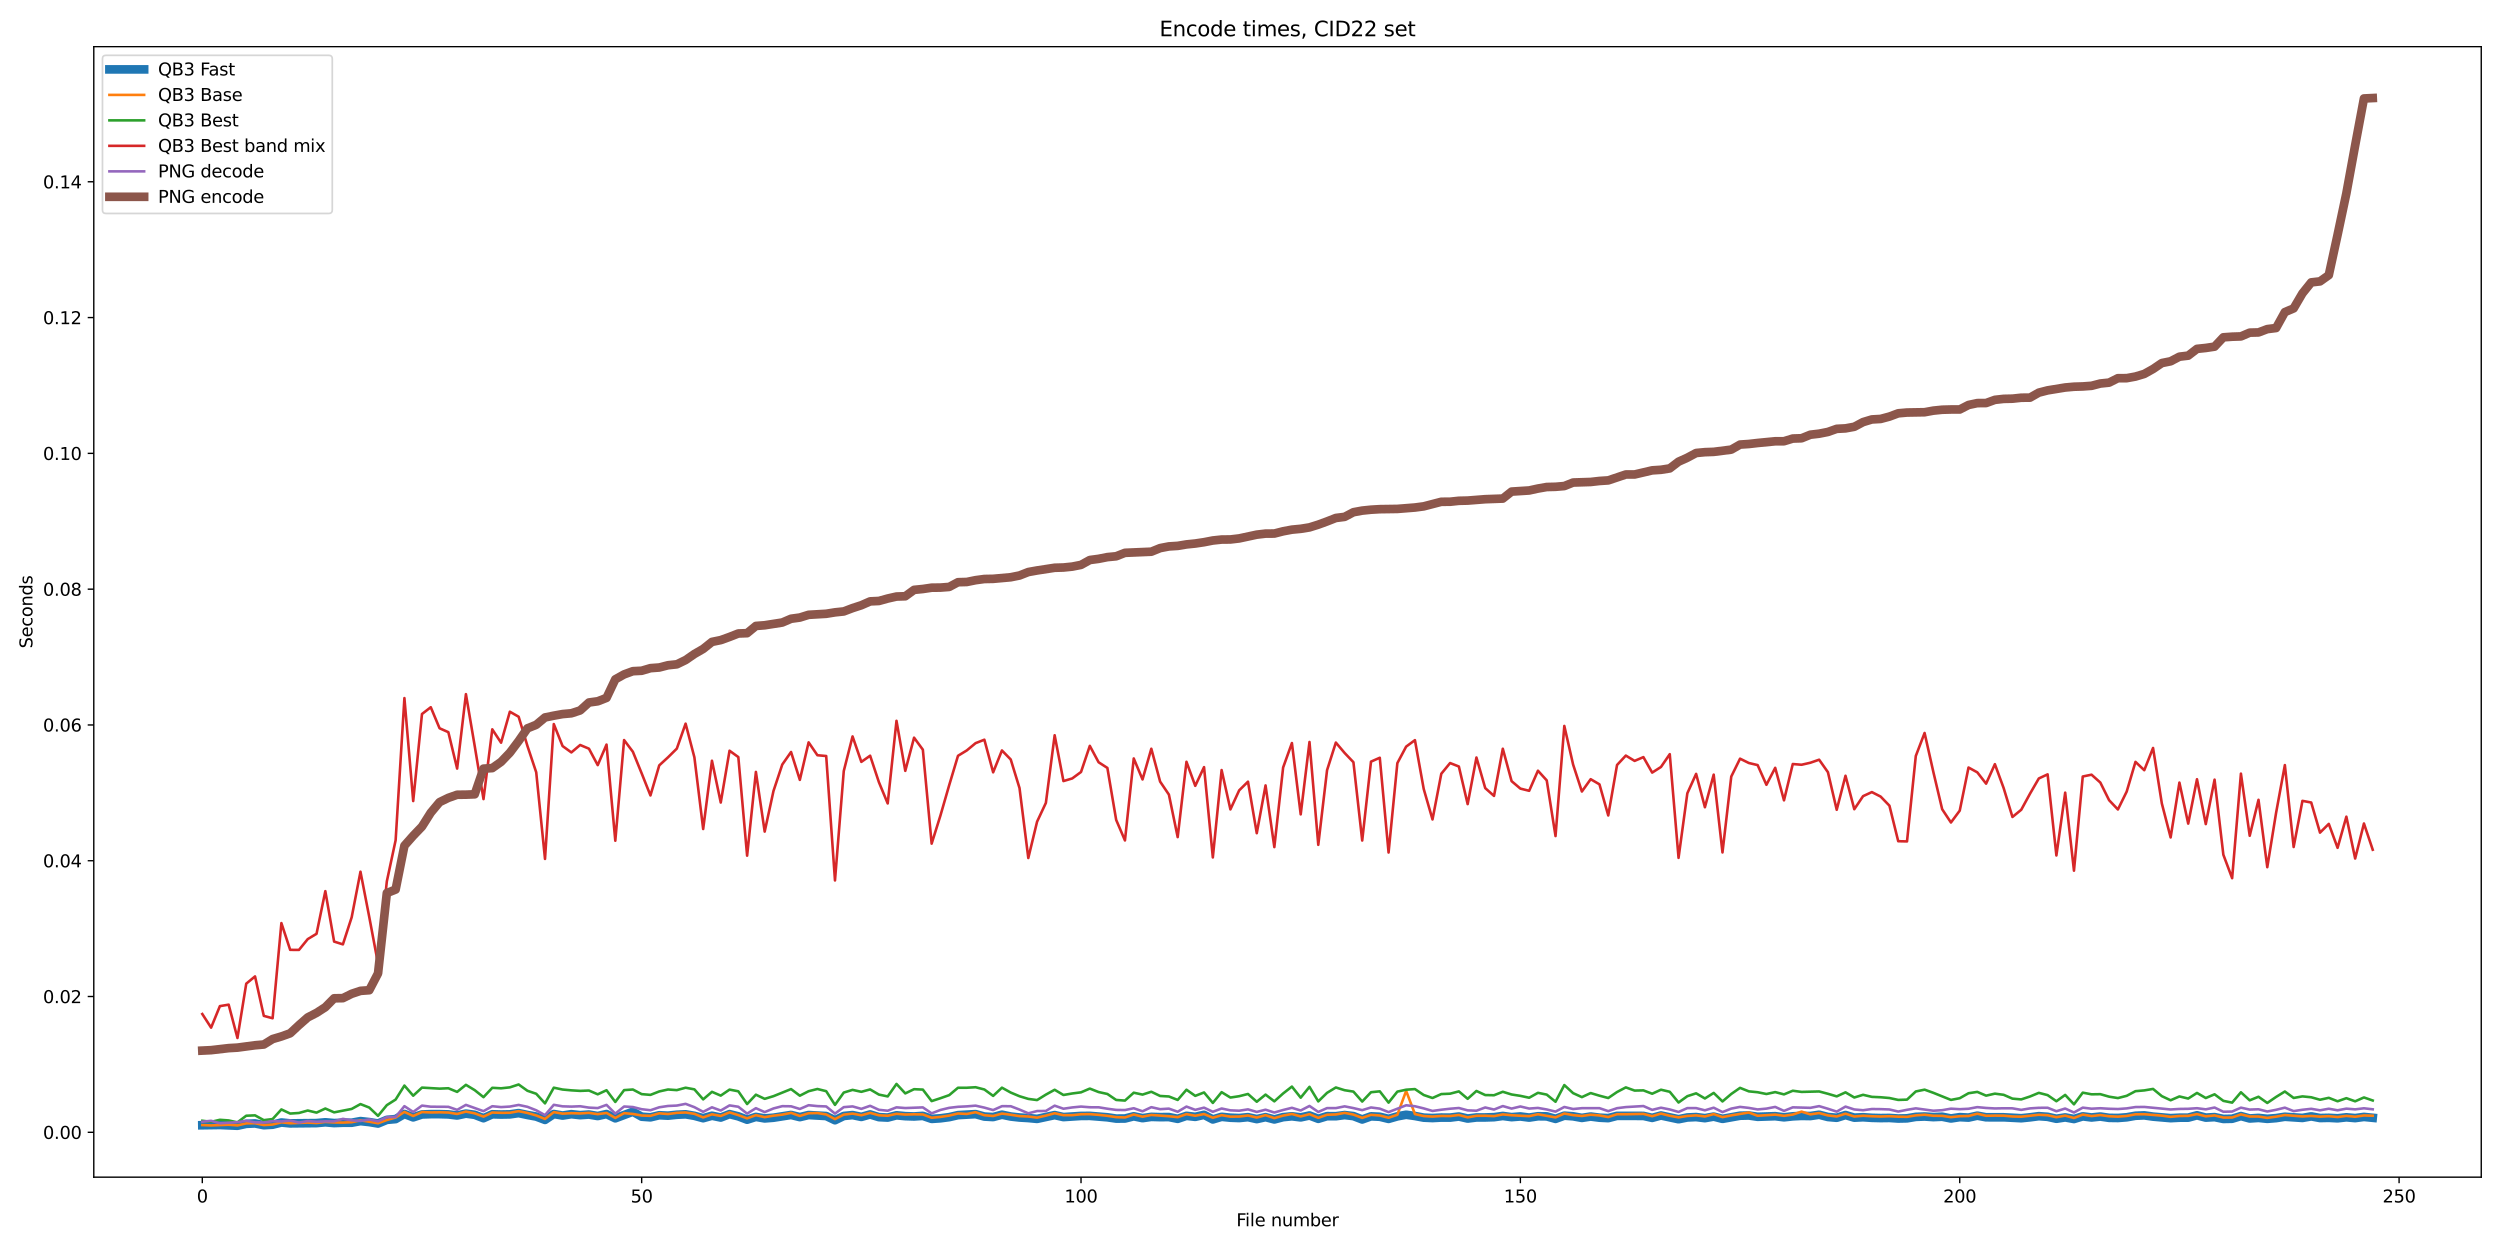 <?xml version="1.0" encoding="utf-8" standalone="no"?>
<!DOCTYPE svg PUBLIC "-//W3C//DTD SVG 1.1//EN"
  "http://www.w3.org/Graphics/SVG/1.1/DTD/svg11.dtd">
<svg xmlns:xlink="http://www.w3.org/1999/xlink" width="1440pt" height="720pt" viewBox="0 0 1440 720" xmlns="http://www.w3.org/2000/svg" version="1.1">
 <defs>
  <style type="text/css">*{stroke-linejoin: round; stroke-linecap: butt}</style>
 </defs>
 <g id="figure_1">
  <g id="patch_1">
   <path d="M 0 720 
L 1440 720 
L 1440 0 
L 0 0 
z
" style="fill: #ffffff"/>
  </g>
  <g id="axes_1">
   <g id="patch_2">
    <path d="M 54.02 678.04 
L 1429.2 678.04 
L 1429.2 26.88 
L 54.02 26.88 
z
" style="fill: #ffffff"/>
   </g>
   <g id="matplotlib.axis_1">
    <g id="xtick_1">
     <g id="line2d_1">
      <defs>
       <path id="m17a936c24d" d="M 0 0 
L 0 3.5 
" style="stroke: #000000; stroke-width: 0.8"/>
      </defs>
      <g>
       <use xlink:href="#m17a936c24d" x="116.528" y="678.04" style="stroke: #000000; stroke-width: 0.8"/>
      </g>
     </g>
     <g id="text_1">
      <!-- 0 -->
      <g transform="translate(113.347 692.638) scale(0.1 -0.1)">
       <defs>
        <path id="DejaVuSans-30" d="M 2034 4250 
Q 1547 4250 1301 3770 
Q 1056 3291 1056 2328 
Q 1056 1369 1301 889 
Q 1547 409 2034 409 
Q 2525 409 2770 889 
Q 3016 1369 3016 2328 
Q 3016 3291 2770 3770 
Q 2525 4250 2034 4250 
z
M 2034 4750 
Q 2819 4750 3233 4129 
Q 3647 3509 3647 2328 
Q 3647 1150 3233 529 
Q 2819 -91 2034 -91 
Q 1250 -91 836 529 
Q 422 1150 422 2328 
Q 422 3509 836 4129 
Q 1250 4750 2034 4750 
z
" transform="scale(0.016)"/>
       </defs>
       <use xlink:href="#DejaVuSans-30"/>
      </g>
     </g>
    </g>
    <g id="xtick_2">
     <g id="line2d_2">
      <g>
       <use xlink:href="#m17a936c24d" x="369.598" y="678.04" style="stroke: #000000; stroke-width: 0.8"/>
      </g>
     </g>
     <g id="text_2">
      <!-- 50 -->
      <g transform="translate(363.235 692.638) scale(0.1 -0.1)">
       <defs>
        <path id="DejaVuSans-35" d="M 691 4666 
L 3169 4666 
L 3169 4134 
L 1269 4134 
L 1269 2991 
Q 1406 3038 1543 3061 
Q 1681 3084 1819 3084 
Q 2600 3084 3056 2656 
Q 3513 2228 3513 1497 
Q 3513 744 3044 326 
Q 2575 -91 1722 -91 
Q 1428 -91 1123 -41 
Q 819 9 494 109 
L 494 744 
Q 775 591 1075 516 
Q 1375 441 1709 441 
Q 2250 441 2565 725 
Q 2881 1009 2881 1497 
Q 2881 1984 2565 2268 
Q 2250 2553 1709 2553 
Q 1456 2553 1204 2497 
Q 953 2441 691 2322 
L 691 4666 
z
" transform="scale(0.016)"/>
       </defs>
       <use xlink:href="#DejaVuSans-35"/>
       <use xlink:href="#DejaVuSans-30" x="63.623"/>
      </g>
     </g>
    </g>
    <g id="xtick_3">
     <g id="line2d_3">
      <g>
       <use xlink:href="#m17a936c24d" x="622.667" y="678.04" style="stroke: #000000; stroke-width: 0.8"/>
      </g>
     </g>
     <g id="text_3">
      <!-- 100 -->
      <g transform="translate(613.124 692.638) scale(0.1 -0.1)">
       <defs>
        <path id="DejaVuSans-31" d="M 794 531 
L 1825 531 
L 1825 4091 
L 703 3866 
L 703 4441 
L 1819 4666 
L 2450 4666 
L 2450 531 
L 3481 531 
L 3481 0 
L 794 0 
L 794 531 
z
" transform="scale(0.016)"/>
       </defs>
       <use xlink:href="#DejaVuSans-31"/>
       <use xlink:href="#DejaVuSans-30" x="63.623"/>
       <use xlink:href="#DejaVuSans-30" x="127.246"/>
      </g>
     </g>
    </g>
    <g id="xtick_4">
     <g id="line2d_4">
      <g>
       <use xlink:href="#m17a936c24d" x="875.737" y="678.04" style="stroke: #000000; stroke-width: 0.8"/>
      </g>
     </g>
     <g id="text_4">
      <!-- 150 -->
      <g transform="translate(866.193 692.638) scale(0.1 -0.1)">
       <use xlink:href="#DejaVuSans-31"/>
       <use xlink:href="#DejaVuSans-35" x="63.623"/>
       <use xlink:href="#DejaVuSans-30" x="127.246"/>
      </g>
     </g>
    </g>
    <g id="xtick_5">
     <g id="line2d_5">
      <g>
       <use xlink:href="#m17a936c24d" x="1128.806" y="678.04" style="stroke: #000000; stroke-width: 0.8"/>
      </g>
     </g>
     <g id="text_5">
      <!-- 200 -->
      <g transform="translate(1119.263 692.638) scale(0.1 -0.1)">
       <defs>
        <path id="DejaVuSans-32" d="M 1228 531 
L 3431 531 
L 3431 0 
L 469 0 
L 469 531 
Q 828 903 1448 1529 
Q 2069 2156 2228 2338 
Q 2531 2678 2651 2914 
Q 2772 3150 2772 3378 
Q 2772 3750 2511 3984 
Q 2250 4219 1831 4219 
Q 1534 4219 1204 4116 
Q 875 4013 500 3803 
L 500 4441 
Q 881 4594 1212 4672 
Q 1544 4750 1819 4750 
Q 2544 4750 2975 4387 
Q 3406 4025 3406 3419 
Q 3406 3131 3298 2873 
Q 3191 2616 2906 2266 
Q 2828 2175 2409 1742 
Q 1991 1309 1228 531 
z
" transform="scale(0.016)"/>
       </defs>
       <use xlink:href="#DejaVuSans-32"/>
       <use xlink:href="#DejaVuSans-30" x="63.623"/>
       <use xlink:href="#DejaVuSans-30" x="127.246"/>
      </g>
     </g>
    </g>
    <g id="xtick_6">
     <g id="line2d_6">
      <g>
       <use xlink:href="#m17a936c24d" x="1381.876" y="678.04" style="stroke: #000000; stroke-width: 0.8"/>
      </g>
     </g>
     <g id="text_6">
      <!-- 250 -->
      <g transform="translate(1372.332 692.638) scale(0.1 -0.1)">
       <use xlink:href="#DejaVuSans-32"/>
       <use xlink:href="#DejaVuSans-35" x="63.623"/>
       <use xlink:href="#DejaVuSans-30" x="127.246"/>
      </g>
     </g>
    </g>
    <g id="text_7">
     <!-- File number -->
     <g transform="translate(712.139 706.317) scale(0.1 -0.1)">
      <defs>
       <path id="DejaVuSans-46" d="M 628 4666 
L 3309 4666 
L 3309 4134 
L 1259 4134 
L 1259 2759 
L 3109 2759 
L 3109 2228 
L 1259 2228 
L 1259 0 
L 628 0 
L 628 4666 
z
" transform="scale(0.016)"/>
       <path id="DejaVuSans-69" d="M 603 3500 
L 1178 3500 
L 1178 0 
L 603 0 
L 603 3500 
z
M 603 4863 
L 1178 4863 
L 1178 4134 
L 603 4134 
L 603 4863 
z
" transform="scale(0.016)"/>
       <path id="DejaVuSans-6c" d="M 603 4863 
L 1178 4863 
L 1178 0 
L 603 0 
L 603 4863 
z
" transform="scale(0.016)"/>
       <path id="DejaVuSans-65" d="M 3597 1894 
L 3597 1613 
L 953 1613 
Q 991 1019 1311 708 
Q 1631 397 2203 397 
Q 2534 397 2845 478 
Q 3156 559 3463 722 
L 3463 178 
Q 3153 47 2828 -22 
Q 2503 -91 2169 -91 
Q 1331 -91 842 396 
Q 353 884 353 1716 
Q 353 2575 817 3079 
Q 1281 3584 2069 3584 
Q 2775 3584 3186 3129 
Q 3597 2675 3597 1894 
z
M 3022 2063 
Q 3016 2534 2758 2815 
Q 2500 3097 2075 3097 
Q 1594 3097 1305 2825 
Q 1016 2553 972 2059 
L 3022 2063 
z
" transform="scale(0.016)"/>
       <path id="DejaVuSans-20" transform="scale(0.016)"/>
       <path id="DejaVuSans-6e" d="M 3513 2113 
L 3513 0 
L 2938 0 
L 2938 2094 
Q 2938 2591 2744 2837 
Q 2550 3084 2163 3084 
Q 1697 3084 1428 2787 
Q 1159 2491 1159 1978 
L 1159 0 
L 581 0 
L 581 3500 
L 1159 3500 
L 1159 2956 
Q 1366 3272 1645 3428 
Q 1925 3584 2291 3584 
Q 2894 3584 3203 3211 
Q 3513 2838 3513 2113 
z
" transform="scale(0.016)"/>
       <path id="DejaVuSans-75" d="M 544 1381 
L 544 3500 
L 1119 3500 
L 1119 1403 
Q 1119 906 1312 657 
Q 1506 409 1894 409 
Q 2359 409 2629 706 
Q 2900 1003 2900 1516 
L 2900 3500 
L 3475 3500 
L 3475 0 
L 2900 0 
L 2900 538 
Q 2691 219 2414 64 
Q 2138 -91 1772 -91 
Q 1169 -91 856 284 
Q 544 659 544 1381 
z
M 1991 3584 
L 1991 3584 
z
" transform="scale(0.016)"/>
       <path id="DejaVuSans-6d" d="M 3328 2828 
Q 3544 3216 3844 3400 
Q 4144 3584 4550 3584 
Q 5097 3584 5394 3201 
Q 5691 2819 5691 2113 
L 5691 0 
L 5113 0 
L 5113 2094 
Q 5113 2597 4934 2840 
Q 4756 3084 4391 3084 
Q 3944 3084 3684 2787 
Q 3425 2491 3425 1978 
L 3425 0 
L 2847 0 
L 2847 2094 
Q 2847 2600 2669 2842 
Q 2491 3084 2119 3084 
Q 1678 3084 1418 2786 
Q 1159 2488 1159 1978 
L 1159 0 
L 581 0 
L 581 3500 
L 1159 3500 
L 1159 2956 
Q 1356 3278 1631 3431 
Q 1906 3584 2284 3584 
Q 2666 3584 2933 3390 
Q 3200 3197 3328 2828 
z
" transform="scale(0.016)"/>
       <path id="DejaVuSans-62" d="M 3116 1747 
Q 3116 2381 2855 2742 
Q 2594 3103 2138 3103 
Q 1681 3103 1420 2742 
Q 1159 2381 1159 1747 
Q 1159 1113 1420 752 
Q 1681 391 2138 391 
Q 2594 391 2855 752 
Q 3116 1113 3116 1747 
z
M 1159 2969 
Q 1341 3281 1617 3432 
Q 1894 3584 2278 3584 
Q 2916 3584 3314 3078 
Q 3713 2572 3713 1747 
Q 3713 922 3314 415 
Q 2916 -91 2278 -91 
Q 1894 -91 1617 61 
Q 1341 213 1159 525 
L 1159 0 
L 581 0 
L 581 4863 
L 1159 4863 
L 1159 2969 
z
" transform="scale(0.016)"/>
       <path id="DejaVuSans-72" d="M 2631 2963 
Q 2534 3019 2420 3045 
Q 2306 3072 2169 3072 
Q 1681 3072 1420 2755 
Q 1159 2438 1159 1844 
L 1159 0 
L 581 0 
L 581 3500 
L 1159 3500 
L 1159 2956 
Q 1341 3275 1631 3429 
Q 1922 3584 2338 3584 
Q 2397 3584 2469 3576 
Q 2541 3569 2628 3553 
L 2631 2963 
z
" transform="scale(0.016)"/>
      </defs>
      <use xlink:href="#DejaVuSans-46"/>
      <use xlink:href="#DejaVuSans-69" x="50.27"/>
      <use xlink:href="#DejaVuSans-6c" x="78.053"/>
      <use xlink:href="#DejaVuSans-65" x="105.836"/>
      <use xlink:href="#DejaVuSans-20" x="167.359"/>
      <use xlink:href="#DejaVuSans-6e" x="199.146"/>
      <use xlink:href="#DejaVuSans-75" x="262.525"/>
      <use xlink:href="#DejaVuSans-6d" x="325.904"/>
      <use xlink:href="#DejaVuSans-62" x="423.316"/>
      <use xlink:href="#DejaVuSans-65" x="486.793"/>
      <use xlink:href="#DejaVuSans-72" x="548.316"/>
     </g>
    </g>
   </g>
   <g id="matplotlib.axis_2">
    <g id="ytick_1">
     <g id="line2d_7">
      <defs>
       <path id="mf6bf9f6f82" d="M 0 0 
L -3.5 0 
" style="stroke: #000000; stroke-width: 0.8"/>
      </defs>
      <g>
       <use xlink:href="#mf6bf9f6f82" x="54.02" y="652.21" style="stroke: #000000; stroke-width: 0.8"/>
      </g>
     </g>
     <g id="text_8">
      <!-- 0.00 -->
      <g transform="translate(24.754 656.009) scale(0.1 -0.1)">
       <defs>
        <path id="DejaVuSans-2e" d="M 684 794 
L 1344 794 
L 1344 0 
L 684 0 
L 684 794 
z
" transform="scale(0.016)"/>
       </defs>
       <use xlink:href="#DejaVuSans-30"/>
       <use xlink:href="#DejaVuSans-2e" x="63.623"/>
       <use xlink:href="#DejaVuSans-30" x="95.41"/>
       <use xlink:href="#DejaVuSans-30" x="159.033"/>
      </g>
     </g>
    </g>
    <g id="ytick_2">
     <g id="line2d_8">
      <g>
       <use xlink:href="#mf6bf9f6f82" x="54.02" y="573.995" style="stroke: #000000; stroke-width: 0.8"/>
      </g>
     </g>
     <g id="text_9">
      <!-- 0.02 -->
      <g transform="translate(24.754 577.795) scale(0.1 -0.1)">
       <use xlink:href="#DejaVuSans-30"/>
       <use xlink:href="#DejaVuSans-2e" x="63.623"/>
       <use xlink:href="#DejaVuSans-30" x="95.41"/>
       <use xlink:href="#DejaVuSans-32" x="159.033"/>
      </g>
     </g>
    </g>
    <g id="ytick_3">
     <g id="line2d_9">
      <g>
       <use xlink:href="#mf6bf9f6f82" x="54.02" y="495.781" style="stroke: #000000; stroke-width: 0.8"/>
      </g>
     </g>
     <g id="text_10">
      <!-- 0.04 -->
      <g transform="translate(24.754 499.58) scale(0.1 -0.1)">
       <defs>
        <path id="DejaVuSans-34" d="M 2419 4116 
L 825 1625 
L 2419 1625 
L 2419 4116 
z
M 2253 4666 
L 3047 4666 
L 3047 1625 
L 3713 1625 
L 3713 1100 
L 3047 1100 
L 3047 0 
L 2419 0 
L 2419 1100 
L 313 1100 
L 313 1709 
L 2253 4666 
z
" transform="scale(0.016)"/>
       </defs>
       <use xlink:href="#DejaVuSans-30"/>
       <use xlink:href="#DejaVuSans-2e" x="63.623"/>
       <use xlink:href="#DejaVuSans-30" x="95.41"/>
       <use xlink:href="#DejaVuSans-34" x="159.033"/>
      </g>
     </g>
    </g>
    <g id="ytick_4">
     <g id="line2d_10">
      <g>
       <use xlink:href="#mf6bf9f6f82" x="54.02" y="417.567" style="stroke: #000000; stroke-width: 0.8"/>
      </g>
     </g>
     <g id="text_11">
      <!-- 0.06 -->
      <g transform="translate(24.754 421.366) scale(0.1 -0.1)">
       <defs>
        <path id="DejaVuSans-36" d="M 2113 2584 
Q 1688 2584 1439 2293 
Q 1191 2003 1191 1497 
Q 1191 994 1439 701 
Q 1688 409 2113 409 
Q 2538 409 2786 701 
Q 3034 994 3034 1497 
Q 3034 2003 2786 2293 
Q 2538 2584 2113 2584 
z
M 3366 4563 
L 3366 3988 
Q 3128 4100 2886 4159 
Q 2644 4219 2406 4219 
Q 1781 4219 1451 3797 
Q 1122 3375 1075 2522 
Q 1259 2794 1537 2939 
Q 1816 3084 2150 3084 
Q 2853 3084 3261 2657 
Q 3669 2231 3669 1497 
Q 3669 778 3244 343 
Q 2819 -91 2113 -91 
Q 1303 -91 875 529 
Q 447 1150 447 2328 
Q 447 3434 972 4092 
Q 1497 4750 2381 4750 
Q 2619 4750 2861 4703 
Q 3103 4656 3366 4563 
z
" transform="scale(0.016)"/>
       </defs>
       <use xlink:href="#DejaVuSans-30"/>
       <use xlink:href="#DejaVuSans-2e" x="63.623"/>
       <use xlink:href="#DejaVuSans-30" x="95.41"/>
       <use xlink:href="#DejaVuSans-36" x="159.033"/>
      </g>
     </g>
    </g>
    <g id="ytick_5">
     <g id="line2d_11">
      <g>
       <use xlink:href="#mf6bf9f6f82" x="54.02" y="339.352" style="stroke: #000000; stroke-width: 0.8"/>
      </g>
     </g>
     <g id="text_12">
      <!-- 0.08 -->
      <g transform="translate(24.754 343.151) scale(0.1 -0.1)">
       <defs>
        <path id="DejaVuSans-38" d="M 2034 2216 
Q 1584 2216 1326 1975 
Q 1069 1734 1069 1313 
Q 1069 891 1326 650 
Q 1584 409 2034 409 
Q 2484 409 2743 651 
Q 3003 894 3003 1313 
Q 3003 1734 2745 1975 
Q 2488 2216 2034 2216 
z
M 1403 2484 
Q 997 2584 770 2862 
Q 544 3141 544 3541 
Q 544 4100 942 4425 
Q 1341 4750 2034 4750 
Q 2731 4750 3128 4425 
Q 3525 4100 3525 3541 
Q 3525 3141 3298 2862 
Q 3072 2584 2669 2484 
Q 3125 2378 3379 2068 
Q 3634 1759 3634 1313 
Q 3634 634 3220 271 
Q 2806 -91 2034 -91 
Q 1263 -91 848 271 
Q 434 634 434 1313 
Q 434 1759 690 2068 
Q 947 2378 1403 2484 
z
M 1172 3481 
Q 1172 3119 1398 2916 
Q 1625 2713 2034 2713 
Q 2441 2713 2670 2916 
Q 2900 3119 2900 3481 
Q 2900 3844 2670 4047 
Q 2441 4250 2034 4250 
Q 1625 4250 1398 4047 
Q 1172 3844 1172 3481 
z
" transform="scale(0.016)"/>
       </defs>
       <use xlink:href="#DejaVuSans-30"/>
       <use xlink:href="#DejaVuSans-2e" x="63.623"/>
       <use xlink:href="#DejaVuSans-30" x="95.41"/>
       <use xlink:href="#DejaVuSans-38" x="159.033"/>
      </g>
     </g>
    </g>
    <g id="ytick_6">
     <g id="line2d_12">
      <g>
       <use xlink:href="#mf6bf9f6f82" x="54.02" y="261.138" style="stroke: #000000; stroke-width: 0.8"/>
      </g>
     </g>
     <g id="text_13">
      <!-- 0.10 -->
      <g transform="translate(24.754 264.937) scale(0.1 -0.1)">
       <use xlink:href="#DejaVuSans-30"/>
       <use xlink:href="#DejaVuSans-2e" x="63.623"/>
       <use xlink:href="#DejaVuSans-31" x="95.41"/>
       <use xlink:href="#DejaVuSans-30" x="159.033"/>
      </g>
     </g>
    </g>
    <g id="ytick_7">
     <g id="line2d_13">
      <g>
       <use xlink:href="#mf6bf9f6f82" x="54.02" y="182.923" style="stroke: #000000; stroke-width: 0.8"/>
      </g>
     </g>
     <g id="text_14">
      <!-- 0.12 -->
      <g transform="translate(24.754 186.723) scale(0.1 -0.1)">
       <use xlink:href="#DejaVuSans-30"/>
       <use xlink:href="#DejaVuSans-2e" x="63.623"/>
       <use xlink:href="#DejaVuSans-31" x="95.41"/>
       <use xlink:href="#DejaVuSans-32" x="159.033"/>
      </g>
     </g>
    </g>
    <g id="ytick_8">
     <g id="line2d_14">
      <g>
       <use xlink:href="#mf6bf9f6f82" x="54.02" y="104.709" style="stroke: #000000; stroke-width: 0.8"/>
      </g>
     </g>
     <g id="text_15">
      <!-- 0.14 -->
      <g transform="translate(24.754 108.508) scale(0.1 -0.1)">
       <use xlink:href="#DejaVuSans-30"/>
       <use xlink:href="#DejaVuSans-2e" x="63.623"/>
       <use xlink:href="#DejaVuSans-31" x="95.41"/>
       <use xlink:href="#DejaVuSans-34" x="159.033"/>
      </g>
     </g>
    </g>
    <g id="text_16">
     <!-- Seconds -->
     <g transform="translate(18.675 373.467) rotate(-90) scale(0.1 -0.1)">
      <defs>
       <path id="DejaVuSans-53" d="M 3425 4513 
L 3425 3897 
Q 3066 4069 2747 4153 
Q 2428 4238 2131 4238 
Q 1616 4238 1336 4038 
Q 1056 3838 1056 3469 
Q 1056 3159 1242 3001 
Q 1428 2844 1947 2747 
L 2328 2669 
Q 3034 2534 3370 2195 
Q 3706 1856 3706 1288 
Q 3706 609 3251 259 
Q 2797 -91 1919 -91 
Q 1588 -91 1214 -16 
Q 841 59 441 206 
L 441 856 
Q 825 641 1194 531 
Q 1563 422 1919 422 
Q 2459 422 2753 634 
Q 3047 847 3047 1241 
Q 3047 1584 2836 1778 
Q 2625 1972 2144 2069 
L 1759 2144 
Q 1053 2284 737 2584 
Q 422 2884 422 3419 
Q 422 4038 858 4394 
Q 1294 4750 2059 4750 
Q 2388 4750 2728 4690 
Q 3069 4631 3425 4513 
z
" transform="scale(0.016)"/>
       <path id="DejaVuSans-63" d="M 3122 3366 
L 3122 2828 
Q 2878 2963 2633 3030 
Q 2388 3097 2138 3097 
Q 1578 3097 1268 2742 
Q 959 2388 959 1747 
Q 959 1106 1268 751 
Q 1578 397 2138 397 
Q 2388 397 2633 464 
Q 2878 531 3122 666 
L 3122 134 
Q 2881 22 2623 -34 
Q 2366 -91 2075 -91 
Q 1284 -91 818 406 
Q 353 903 353 1747 
Q 353 2603 823 3093 
Q 1294 3584 2113 3584 
Q 2378 3584 2631 3529 
Q 2884 3475 3122 3366 
z
" transform="scale(0.016)"/>
       <path id="DejaVuSans-6f" d="M 1959 3097 
Q 1497 3097 1228 2736 
Q 959 2375 959 1747 
Q 959 1119 1226 758 
Q 1494 397 1959 397 
Q 2419 397 2687 759 
Q 2956 1122 2956 1747 
Q 2956 2369 2687 2733 
Q 2419 3097 1959 3097 
z
M 1959 3584 
Q 2709 3584 3137 3096 
Q 3566 2609 3566 1747 
Q 3566 888 3137 398 
Q 2709 -91 1959 -91 
Q 1206 -91 779 398 
Q 353 888 353 1747 
Q 353 2609 779 3096 
Q 1206 3584 1959 3584 
z
" transform="scale(0.016)"/>
       <path id="DejaVuSans-64" d="M 2906 2969 
L 2906 4863 
L 3481 4863 
L 3481 0 
L 2906 0 
L 2906 525 
Q 2725 213 2448 61 
Q 2172 -91 1784 -91 
Q 1150 -91 751 415 
Q 353 922 353 1747 
Q 353 2572 751 3078 
Q 1150 3584 1784 3584 
Q 2172 3584 2448 3432 
Q 2725 3281 2906 2969 
z
M 947 1747 
Q 947 1113 1208 752 
Q 1469 391 1925 391 
Q 2381 391 2643 752 
Q 2906 1113 2906 1747 
Q 2906 2381 2643 2742 
Q 2381 3103 1925 3103 
Q 1469 3103 1208 2742 
Q 947 2381 947 1747 
z
" transform="scale(0.016)"/>
       <path id="DejaVuSans-73" d="M 2834 3397 
L 2834 2853 
Q 2591 2978 2328 3040 
Q 2066 3103 1784 3103 
Q 1356 3103 1142 2972 
Q 928 2841 928 2578 
Q 928 2378 1081 2264 
Q 1234 2150 1697 2047 
L 1894 2003 
Q 2506 1872 2764 1633 
Q 3022 1394 3022 966 
Q 3022 478 2636 193 
Q 2250 -91 1575 -91 
Q 1294 -91 989 -36 
Q 684 19 347 128 
L 347 722 
Q 666 556 975 473 
Q 1284 391 1588 391 
Q 1994 391 2212 530 
Q 2431 669 2431 922 
Q 2431 1156 2273 1281 
Q 2116 1406 1581 1522 
L 1381 1569 
Q 847 1681 609 1914 
Q 372 2147 372 2553 
Q 372 3047 722 3315 
Q 1072 3584 1716 3584 
Q 2034 3584 2315 3537 
Q 2597 3491 2834 3397 
z
" transform="scale(0.016)"/>
      </defs>
      <use xlink:href="#DejaVuSans-53"/>
      <use xlink:href="#DejaVuSans-65" x="63.477"/>
      <use xlink:href="#DejaVuSans-63" x="125"/>
      <use xlink:href="#DejaVuSans-6f" x="179.98"/>
      <use xlink:href="#DejaVuSans-6e" x="241.162"/>
      <use xlink:href="#DejaVuSans-64" x="304.541"/>
      <use xlink:href="#DejaVuSans-73" x="368.018"/>
     </g>
    </g>
   </g>
   <g id="line2d_15">
    <path d="M 116.528 648.143 
L 126.651 647.989 
L 136.774 648.442 
L 141.835 647.322 
L 146.897 647.095 
L 151.958 648.114 
L 157.019 647.829 
L 162.081 646.563 
L 167.142 647.067 
L 182.326 646.905 
L 187.388 646.445 
L 192.449 646.888 
L 197.51 646.696 
L 202.572 646.694 
L 207.633 645.76 
L 212.695 646.316 
L 217.756 647.15 
L 222.817 645.039 
L 227.879 644.593 
L 232.94 641.651 
L 238.002 643.598 
L 243.063 641.924 
L 248.124 641.753 
L 253.186 641.754 
L 258.247 641.894 
L 263.309 642.523 
L 268.37 641.439 
L 273.431 642.133 
L 278.493 644.085 
L 283.554 641.826 
L 288.615 641.972 
L 293.677 641.877 
L 298.738 641.152 
L 303.8 642.224 
L 308.861 643.144 
L 313.922 645.058 
L 318.984 641.683 
L 324.045 642.568 
L 329.107 641.77 
L 334.168 642.332 
L 339.229 641.98 
L 344.291 642.84 
L 349.352 641.699 
L 354.414 644.148 
L 364.536 640.353 
L 369.598 643.211 
L 374.659 643.578 
L 379.721 642.377 
L 384.782 642.624 
L 389.843 642.094 
L 394.905 641.854 
L 399.966 642.713 
L 405.027 644.083 
L 410.089 642.661 
L 415.15 643.702 
L 420.212 641.747 
L 425.273 643.019 
L 430.334 644.95 
L 435.396 643.332 
L 440.457 644.208 
L 445.519 643.802 
L 455.641 642.216 
L 460.703 643.457 
L 465.764 642.265 
L 475.887 642.833 
L 480.948 645.252 
L 486.01 642.802 
L 491.071 642.294 
L 496.133 643.342 
L 501.194 641.93 
L 506.255 643.476 
L 511.317 643.728 
L 516.378 642.421 
L 521.439 642.91 
L 526.501 643.082 
L 531.562 642.746 
L 536.624 644.483 
L 541.685 644.14 
L 546.746 643.47 
L 551.808 642.318 
L 561.931 641.739 
L 566.992 643.142 
L 572.053 643.422 
L 577.115 642.061 
L 582.176 643.116 
L 587.238 643.69 
L 592.299 643.992 
L 597.36 644.475 
L 607.483 642.298 
L 612.545 643.435 
L 622.667 642.783 
L 627.729 642.746 
L 637.851 643.563 
L 642.913 644.307 
L 647.974 644.27 
L 653.036 642.987 
L 658.097 644.05 
L 663.158 643.321 
L 668.22 643.469 
L 673.281 643.423 
L 678.343 644.449 
L 683.404 642.722 
L 688.465 643.302 
L 693.527 642.137 
L 698.588 644.799 
L 703.65 643.282 
L 708.711 643.799 
L 713.772 643.988 
L 718.834 643.483 
L 723.895 644.601 
L 728.957 643.478 
L 734.018 644.8 
L 739.079 643.475 
L 744.141 642.982 
L 749.202 643.612 
L 754.263 642.526 
L 759.325 644.437 
L 764.386 642.909 
L 769.448 642.944 
L 774.509 642.281 
L 779.57 642.874 
L 784.632 644.812 
L 789.693 643.007 
L 794.755 643.247 
L 799.816 644.479 
L 804.877 643.03 
L 809.939 642.09 
L 815 642.817 
L 820.062 643.762 
L 825.123 643.989 
L 830.184 643.718 
L 835.246 643.748 
L 840.307 643.119 
L 845.369 644.282 
L 850.43 643.661 
L 855.491 643.649 
L 860.553 643.489 
L 865.614 642.799 
L 870.675 643.474 
L 875.737 643.082 
L 880.798 643.733 
L 885.86 642.97 
L 890.921 643.034 
L 895.982 644.469 
L 901.044 642.621 
L 906.105 643 
L 911.167 643.914 
L 916.228 643.124 
L 921.289 643.785 
L 926.351 644.041 
L 931.412 642.725 
L 946.596 642.764 
L 951.658 643.896 
L 956.719 642.517 
L 966.842 644.677 
L 971.903 643.661 
L 976.965 643.431 
L 982.026 644.055 
L 987.087 643.16 
L 992.149 644.465 
L 1002.272 642.651 
L 1007.333 642.528 
L 1012.394 643.271 
L 1022.517 642.928 
L 1027.579 643.563 
L 1032.64 643.011 
L 1037.701 642.753 
L 1042.763 642.84 
L 1047.824 642.093 
L 1052.886 643.388 
L 1057.947 643.835 
L 1063.008 642.257 
L 1068.07 643.774 
L 1073.131 643.532 
L 1078.193 643.87 
L 1083.254 644.002 
L 1088.315 643.933 
L 1093.377 644.274 
L 1098.438 644.163 
L 1103.499 643.312 
L 1108.561 643.114 
L 1113.622 643.453 
L 1118.684 643.232 
L 1123.745 644.242 
L 1128.806 643.474 
L 1133.868 643.736 
L 1138.929 642.627 
L 1143.991 643.56 
L 1154.113 643.563 
L 1164.236 644.095 
L 1169.298 643.581 
L 1174.359 642.918 
L 1179.42 643.282 
L 1184.482 644.408 
L 1189.543 643.629 
L 1194.605 644.553 
L 1199.666 643.012 
L 1204.727 643.668 
L 1209.789 643.13 
L 1214.85 643.881 
L 1219.911 643.955 
L 1224.973 643.56 
L 1230.034 642.672 
L 1235.096 642.458 
L 1240.157 643.177 
L 1250.28 644.049 
L 1255.341 643.793 
L 1260.403 643.767 
L 1265.464 642.415 
L 1270.525 643.749 
L 1275.587 643.459 
L 1280.648 644.507 
L 1285.71 644.404 
L 1290.771 642.861 
L 1295.832 644.245 
L 1300.894 643.911 
L 1305.955 644.442 
L 1311.017 644.033 
L 1316.078 643.251 
L 1326.201 643.93 
L 1331.262 643.033 
L 1336.323 643.979 
L 1341.385 643.866 
L 1346.446 644.138 
L 1351.508 643.574 
L 1356.569 644.023 
L 1361.63 643.347 
L 1366.692 643.849 
L 1366.692 643.849 
" clip-path="url(#p99c04597e2)" style="fill: none; stroke: #1f77b4; stroke-width: 5; stroke-linecap: square"/>
   </g>
   <g id="line2d_16">
    <path d="M 116.528 648.048 
L 121.59 648.253 
L 131.712 647.855 
L 136.774 648.245 
L 141.835 647.06 
L 146.897 646.956 
L 151.958 648.053 
L 157.019 647.729 
L 162.081 646.461 
L 167.142 647 
L 177.265 646.608 
L 182.326 646.875 
L 187.388 646.218 
L 192.449 646.527 
L 197.51 646.613 
L 202.572 646.384 
L 207.633 645.336 
L 212.695 646.1 
L 217.756 647.007 
L 222.817 645.119 
L 227.879 643.702 
L 232.94 640.435 
L 238.002 642.807 
L 243.063 640.546 
L 248.124 640.762 
L 253.186 640.69 
L 258.247 640.808 
L 263.309 641.636 
L 268.37 640.28 
L 273.431 641.273 
L 278.493 643.185 
L 283.554 640.809 
L 288.615 640.988 
L 293.677 640.957 
L 298.738 640.023 
L 303.8 641.047 
L 308.861 642.501 
L 313.922 644.52 
L 318.984 640.578 
L 324.045 641.45 
L 329.107 641.194 
L 334.168 641.342 
L 339.229 641.001 
L 344.291 641.753 
L 349.352 641.058 
L 354.414 643.935 
L 359.475 641.178 
L 364.536 641.629 
L 369.598 642.542 
L 374.659 642.72 
L 379.721 641.262 
L 384.782 641.686 
L 389.843 640.993 
L 394.905 640.783 
L 399.966 641.558 
L 405.027 643.643 
L 410.089 641.835 
L 415.15 642.806 
L 420.212 640.73 
L 425.273 642.298 
L 430.334 644.183 
L 435.396 642.32 
L 440.457 643.487 
L 445.519 642.624 
L 450.58 642.033 
L 455.641 640.995 
L 460.703 642.792 
L 465.764 641.217 
L 470.826 641.114 
L 475.887 641.92 
L 480.948 644.607 
L 486.01 642.022 
L 491.071 641.432 
L 496.133 642.401 
L 501.194 641.011 
L 506.255 642.407 
L 511.317 642.677 
L 516.378 641.557 
L 521.439 641.972 
L 526.501 641.84 
L 531.562 641.915 
L 536.624 643.819 
L 541.685 643.343 
L 546.746 642.569 
L 551.808 641.361 
L 556.869 641.627 
L 561.931 640.624 
L 566.992 642.358 
L 572.053 642.812 
L 577.115 641.42 
L 582.176 642.088 
L 587.238 642.891 
L 592.299 643.099 
L 597.36 643.76 
L 602.422 642.59 
L 607.483 641.22 
L 612.545 642.355 
L 617.606 642.342 
L 622.667 641.811 
L 627.729 641.75 
L 632.79 642.153 
L 637.851 642.705 
L 642.913 643.472 
L 647.974 643.652 
L 653.036 641.955 
L 658.097 643.221 
L 663.158 642.212 
L 673.281 642.944 
L 678.343 643.496 
L 683.404 641.74 
L 688.465 642.67 
L 693.527 641.684 
L 698.588 643.821 
L 703.65 642.345 
L 708.711 643.178 
L 713.772 643.145 
L 718.834 642.515 
L 723.895 643.711 
L 728.957 642.325 
L 734.018 644.045 
L 739.079 642.589 
L 744.141 641.636 
L 749.202 643.074 
L 754.263 641.753 
L 759.325 643.886 
L 764.386 642.082 
L 769.448 641.923 
L 774.509 641.009 
L 779.57 641.991 
L 784.632 643.905 
L 789.693 642.135 
L 794.755 642.526 
L 799.816 643.824 
L 804.877 642.094 
L 809.939 628.369 
L 815 641.693 
L 820.062 642.846 
L 825.123 643.156 
L 830.184 642.795 
L 835.246 642.853 
L 840.307 642.22 
L 845.369 643.599 
L 850.43 642.705 
L 855.491 642.659 
L 860.553 642.889 
L 865.614 641.894 
L 870.675 642.386 
L 880.798 642.909 
L 885.86 641.808 
L 895.982 643.627 
L 901.044 641.393 
L 906.105 642.311 
L 911.167 642.807 
L 916.228 642.073 
L 921.289 642.49 
L 926.351 643.417 
L 931.412 641.79 
L 936.474 641.803 
L 946.596 641.606 
L 951.658 642.936 
L 956.719 641.408 
L 961.781 642.688 
L 966.842 643.614 
L 971.903 642.782 
L 976.965 642.447 
L 982.026 643.097 
L 987.087 641.711 
L 992.149 643.471 
L 997.21 642.458 
L 1007.333 640.802 
L 1012.394 642.681 
L 1022.517 642.014 
L 1027.579 642.712 
L 1032.64 641.987 
L 1037.701 640.282 
L 1042.763 641.879 
L 1047.824 641.117 
L 1052.886 642.484 
L 1057.947 643.091 
L 1063.008 641.484 
L 1068.07 643.113 
L 1073.131 642.677 
L 1078.193 642.967 
L 1083.254 643.112 
L 1088.315 642.947 
L 1093.377 643.207 
L 1098.438 643.309 
L 1103.499 642.449 
L 1108.561 642.08 
L 1113.622 642.679 
L 1118.684 642.729 
L 1123.745 643.484 
L 1128.806 642.933 
L 1133.868 642.828 
L 1138.929 641.499 
L 1143.991 642.681 
L 1149.052 642.58 
L 1154.113 642.617 
L 1159.175 643.095 
L 1164.236 643.212 
L 1174.359 642.102 
L 1179.42 642.377 
L 1184.482 643.514 
L 1189.543 642.607 
L 1194.605 643.966 
L 1199.666 642.002 
L 1204.727 642.854 
L 1209.789 642.272 
L 1214.85 642.971 
L 1219.911 643.185 
L 1224.973 642.791 
L 1230.034 641.847 
L 1235.096 641.79 
L 1245.218 642.599 
L 1250.28 643.293 
L 1255.341 642.809 
L 1260.403 642.74 
L 1265.464 641.722 
L 1270.525 642.996 
L 1275.587 642.484 
L 1280.648 643.709 
L 1285.71 643.693 
L 1290.771 641.887 
L 1295.832 643.119 
L 1300.894 643.108 
L 1305.955 643.903 
L 1311.017 643.192 
L 1316.078 642.265 
L 1326.201 643.082 
L 1331.262 642.779 
L 1336.323 643.178 
L 1341.385 642.923 
L 1346.446 643.411 
L 1351.508 642.749 
L 1356.569 643.243 
L 1361.63 642.5 
L 1366.692 642.663 
L 1366.692 642.663 
" clip-path="url(#p99c04597e2)" style="fill: none; stroke: #ff7f0e; stroke-width: 1.5; stroke-linecap: square"/>
   </g>
   <g id="line2d_17">
    <path d="M 116.528 645.546 
L 121.59 646.169 
L 126.651 645.006 
L 131.712 645.367 
L 136.774 646.486 
L 141.835 642.657 
L 146.897 642.449 
L 151.958 645.209 
L 157.019 644.578 
L 162.081 639.037 
L 167.142 641.411 
L 172.203 641.072 
L 177.265 639.663 
L 182.326 640.869 
L 187.388 638.509 
L 192.449 640.72 
L 202.572 638.746 
L 207.633 635.953 
L 212.695 637.955 
L 217.756 642.731 
L 222.817 636.56 
L 227.879 633.338 
L 232.94 625.288 
L 238.002 631.119 
L 243.063 626.458 
L 253.186 627.057 
L 258.247 626.831 
L 263.309 628.924 
L 268.37 624.863 
L 273.431 627.924 
L 278.493 631.963 
L 283.554 626.576 
L 288.615 626.864 
L 293.677 626.318 
L 298.738 624.657 
L 303.8 628.282 
L 308.861 630.011 
L 313.922 635.537 
L 318.984 626.507 
L 324.045 627.572 
L 329.107 628.04 
L 334.168 628.35 
L 339.229 628.146 
L 344.291 630.323 
L 349.352 627.968 
L 354.414 634.716 
L 359.475 627.913 
L 364.536 627.555 
L 369.598 630.22 
L 374.659 630.649 
L 379.721 628.674 
L 384.782 627.548 
L 389.843 627.91 
L 394.905 626.527 
L 399.966 627.469 
L 405.027 633.235 
L 410.089 628.898 
L 415.15 631.073 
L 420.212 627.613 
L 425.273 628.587 
L 430.334 635.924 
L 435.396 630.54 
L 440.457 632.936 
L 445.519 631.394 
L 455.641 627.311 
L 460.703 631.126 
L 465.764 628.532 
L 470.826 627.261 
L 475.887 628.516 
L 480.948 636.418 
L 486.01 629.313 
L 491.071 627.771 
L 496.133 628.884 
L 501.194 627.508 
L 506.255 630.483 
L 511.317 631.54 
L 516.378 624.342 
L 521.439 629.799 
L 526.501 627.371 
L 531.562 627.605 
L 536.624 634.231 
L 541.685 632.576 
L 546.746 630.798 
L 551.808 626.542 
L 556.869 626.541 
L 561.931 626.246 
L 566.992 627.543 
L 572.053 631.23 
L 577.115 626.5 
L 582.176 629.306 
L 587.238 631.433 
L 592.299 632.964 
L 597.36 633.638 
L 602.422 630.497 
L 607.483 627.706 
L 612.545 630.711 
L 617.606 629.841 
L 622.667 629.187 
L 627.729 627.021 
L 632.79 629.016 
L 637.851 630.125 
L 642.913 633.572 
L 647.974 633.935 
L 653.036 629.397 
L 658.097 630.485 
L 663.158 628.851 
L 668.22 631.278 
L 673.281 631.567 
L 678.343 633.569 
L 683.404 627.683 
L 688.465 631.217 
L 693.527 629.257 
L 698.588 635.284 
L 703.65 629.087 
L 708.711 632.186 
L 713.772 631.414 
L 718.834 630.135 
L 723.895 634.607 
L 728.957 630.492 
L 734.018 634.372 
L 739.079 629.831 
L 744.141 625.875 
L 749.202 632.267 
L 754.263 626.022 
L 759.325 634.413 
L 764.386 629.476 
L 769.448 626.385 
L 774.509 627.971 
L 779.57 628.757 
L 784.632 634.493 
L 789.693 629.122 
L 794.755 628.6 
L 799.816 635.116 
L 804.877 628.772 
L 809.939 627.668 
L 815 627.309 
L 820.062 630.719 
L 825.123 632.449 
L 830.184 630.184 
L 835.246 629.966 
L 840.307 628.637 
L 845.369 632.912 
L 850.43 628.393 
L 855.491 630.754 
L 860.553 630.858 
L 865.614 628.862 
L 870.675 630.424 
L 875.737 631.21 
L 880.798 632.299 
L 885.86 629.465 
L 890.921 630.499 
L 895.982 634.615 
L 901.044 625.001 
L 906.105 629.645 
L 911.167 631.943 
L 916.228 629.604 
L 921.289 631.116 
L 926.351 632.454 
L 931.412 629.005 
L 936.474 626.337 
L 941.535 628.173 
L 946.596 628.056 
L 951.658 629.99 
L 956.719 627.676 
L 961.781 628.86 
L 966.842 635.04 
L 971.903 631.401 
L 976.965 629.76 
L 982.026 632.723 
L 987.087 629.527 
L 992.149 634.427 
L 997.21 630.122 
L 1002.272 626.61 
L 1007.333 628.624 
L 1012.394 629.128 
L 1017.456 630.148 
L 1022.517 629.051 
L 1027.579 630.367 
L 1032.64 628.269 
L 1037.701 628.94 
L 1047.824 628.674 
L 1052.886 630.02 
L 1057.947 631.515 
L 1063.008 629.189 
L 1068.07 632.161 
L 1073.131 630.613 
L 1078.193 631.788 
L 1083.254 632.019 
L 1088.315 632.458 
L 1093.377 633.552 
L 1098.438 633.386 
L 1103.499 628.681 
L 1108.561 627.645 
L 1113.622 629.464 
L 1123.745 633.544 
L 1128.806 632.577 
L 1133.868 629.702 
L 1138.929 628.933 
L 1143.991 631.099 
L 1149.052 629.944 
L 1154.113 630.611 
L 1159.175 632.814 
L 1164.236 633.253 
L 1169.298 631.58 
L 1174.359 629.48 
L 1179.42 630.786 
L 1184.482 634.304 
L 1189.543 630.676 
L 1194.605 636.093 
L 1199.666 629.364 
L 1204.727 630.327 
L 1209.789 630.24 
L 1214.85 631.682 
L 1219.911 632.492 
L 1224.973 631.192 
L 1230.034 628.512 
L 1235.096 628.074 
L 1240.157 627.221 
L 1245.218 631.384 
L 1250.28 633.752 
L 1255.341 631.547 
L 1260.403 632.766 
L 1265.464 629.53 
L 1270.525 632.464 
L 1275.587 630.323 
L 1280.648 634.088 
L 1285.71 635.119 
L 1290.771 629.156 
L 1295.832 633.79 
L 1300.894 631.73 
L 1305.955 635.304 
L 1311.017 631.843 
L 1316.078 628.711 
L 1321.139 632.42 
L 1326.201 631.522 
L 1331.262 632.027 
L 1336.323 633.453 
L 1341.385 632.345 
L 1346.446 634.335 
L 1351.508 632.552 
L 1356.569 634.356 
L 1361.63 632.128 
L 1366.692 633.891 
L 1366.692 633.891 
" clip-path="url(#p99c04597e2)" style="fill: none; stroke: #2ca02c; stroke-width: 1.5; stroke-linecap: square"/>
   </g>
   <g id="line2d_18">
    <path d="M 116.528 584.072 
L 121.59 591.926 
L 126.651 579.53 
L 131.712 578.681 
L 136.774 597.881 
L 141.835 566.585 
L 146.897 562.412 
L 151.958 585.144 
L 157.019 586.518 
L 162.081 531.703 
L 167.142 547.114 
L 172.203 547.146 
L 177.265 540.912 
L 182.326 537.853 
L 187.388 513.301 
L 192.449 542.349 
L 197.51 543.951 
L 202.572 528.329 
L 207.633 502.108 
L 212.695 528.215 
L 217.756 555.107 
L 222.817 507.67 
L 227.879 483.98 
L 232.94 402.109 
L 238.002 461.398 
L 243.063 411.274 
L 248.124 407.367 
L 253.186 419.481 
L 258.247 421.726 
L 263.309 442.702 
L 268.37 399.837 
L 273.431 429.7 
L 278.493 460.278 
L 283.554 420.095 
L 288.615 427.788 
L 293.677 409.945 
L 298.738 412.83 
L 303.8 429.677 
L 308.861 444.844 
L 313.922 494.736 
L 318.984 417.072 
L 324.045 429.731 
L 329.107 433.392 
L 334.168 429.11 
L 339.229 431.243 
L 344.291 440.709 
L 349.352 428.884 
L 354.414 484.255 
L 359.475 426.28 
L 364.536 433.015 
L 369.598 445.443 
L 374.659 458.175 
L 379.721 440.857 
L 384.782 436.206 
L 389.843 431.202 
L 394.905 416.827 
L 399.966 436.209 
L 405.027 477.508 
L 410.089 438.186 
L 415.15 462.258 
L 420.212 432.411 
L 425.273 436.067 
L 430.334 492.862 
L 435.396 444.622 
L 440.457 479.001 
L 445.519 455.631 
L 450.58 440.387 
L 455.641 433.147 
L 460.703 449.211 
L 465.764 427.597 
L 470.826 435.012 
L 475.887 435.466 
L 480.948 507.132 
L 486.01 444.127 
L 491.071 424.178 
L 496.133 438.844 
L 501.194 435.287 
L 506.255 450.554 
L 511.317 462.777 
L 516.378 415.198 
L 521.439 444.009 
L 526.501 424.898 
L 531.562 431.818 
L 536.624 485.937 
L 541.685 469.758 
L 546.746 452.227 
L 551.808 435.335 
L 556.869 432.245 
L 561.931 428.058 
L 566.992 426.072 
L 572.053 444.856 
L 577.115 432.259 
L 582.176 437.454 
L 587.238 453.932 
L 592.299 494.212 
L 597.36 473.287 
L 602.422 462.475 
L 607.483 423.509 
L 612.545 449.897 
L 617.606 448.384 
L 622.667 444.662 
L 627.729 429.618 
L 632.79 439.056 
L 637.851 442.329 
L 642.913 472.256 
L 647.974 484.087 
L 653.036 436.871 
L 658.097 448.961 
L 663.158 431.276 
L 668.22 450.194 
L 673.281 457.676 
L 678.343 482.178 
L 683.404 438.789 
L 688.465 452.64 
L 693.527 441.864 
L 698.588 493.881 
L 703.65 443.553 
L 708.711 466.218 
L 713.772 455.234 
L 718.834 450.25 
L 723.895 479.921 
L 728.957 452.401 
L 734.018 487.928 
L 739.079 442.078 
L 744.141 428 
L 749.202 469.076 
L 754.263 427.387 
L 759.325 486.62 
L 764.386 443.618 
L 769.448 427.722 
L 774.509 433.71 
L 779.57 439.024 
L 784.632 484.142 
L 789.693 438.696 
L 794.755 436.466 
L 799.816 491.049 
L 804.877 439.562 
L 809.939 430.048 
L 815 426.331 
L 820.062 454.454 
L 825.123 472.003 
L 830.184 445.68 
L 835.246 439.513 
L 840.307 441.509 
L 845.369 463.17 
L 850.43 436.327 
L 855.491 453.956 
L 860.553 458.445 
L 865.614 431.271 
L 870.675 449.94 
L 875.737 454.233 
L 880.798 455.501 
L 885.86 443.927 
L 890.921 449.502 
L 895.982 481.577 
L 901.044 418.14 
L 906.105 440.363 
L 911.167 455.911 
L 916.228 448.811 
L 921.289 451.776 
L 926.351 469.705 
L 931.412 440.637 
L 936.474 435.213 
L 941.535 438.272 
L 946.596 436.102 
L 951.658 445.016 
L 956.719 441.775 
L 961.781 434.399 
L 966.842 494.128 
L 971.903 456.942 
L 976.965 445.757 
L 982.026 464.971 
L 987.087 446.193 
L 992.149 491.001 
L 997.21 447.292 
L 1002.272 436.992 
L 1007.333 439.493 
L 1012.394 440.69 
L 1017.456 452.042 
L 1022.517 442.267 
L 1027.579 460.996 
L 1032.64 440.08 
L 1037.701 440.494 
L 1042.763 439.337 
L 1047.824 437.59 
L 1052.886 444.787 
L 1057.947 466.429 
L 1063.008 446.839 
L 1068.07 466.105 
L 1073.131 458.576 
L 1078.193 456.246 
L 1083.254 458.841 
L 1088.315 464.072 
L 1093.377 484.535 
L 1098.438 484.652 
L 1103.499 435.452 
L 1108.561 422.195 
L 1113.622 444.711 
L 1118.684 466.108 
L 1123.745 473.757 
L 1128.806 466.926 
L 1133.868 442.091 
L 1138.929 444.871 
L 1143.991 451.386 
L 1149.052 440.165 
L 1154.113 453.964 
L 1159.175 470.573 
L 1164.236 466.423 
L 1169.298 457.139 
L 1174.359 448.395 
L 1179.42 446.029 
L 1184.482 492.745 
L 1189.543 456.567 
L 1194.605 501.507 
L 1199.666 447.265 
L 1204.727 446.222 
L 1209.789 450.749 
L 1214.85 460.923 
L 1219.911 466.257 
L 1224.973 455.96 
L 1230.034 438.839 
L 1235.096 443.634 
L 1240.157 430.837 
L 1245.218 462.816 
L 1250.28 482.365 
L 1255.341 450.769 
L 1260.403 474.402 
L 1265.464 448.84 
L 1270.525 474.673 
L 1275.587 449.08 
L 1280.648 492.311 
L 1285.71 505.836 
L 1290.771 445.614 
L 1295.832 481.397 
L 1300.894 460.688 
L 1305.955 499.501 
L 1311.017 468.253 
L 1316.078 440.695 
L 1321.139 487.874 
L 1326.201 461.285 
L 1331.262 462.252 
L 1336.323 479.6 
L 1341.385 474.562 
L 1346.446 488.349 
L 1351.508 470.404 
L 1356.569 494.51 
L 1361.63 474.333 
L 1366.692 489.459 
L 1366.692 489.459 
" clip-path="url(#p99c04597e2)" style="fill: none; stroke: #d62728; stroke-width: 1.5; stroke-linecap: square"/>
   </g>
   <g id="line2d_19">
    <path d="M 116.528 646.101 
L 121.59 645.577 
L 126.651 646.994 
L 136.774 646.37 
L 141.835 645.56 
L 146.897 646.479 
L 151.958 646.524 
L 157.019 645.8 
L 162.081 645.936 
L 167.142 645.428 
L 172.203 646.631 
L 177.265 645.712 
L 182.326 646.124 
L 187.388 645.911 
L 192.449 645.923 
L 197.51 644.46 
L 202.572 645.321 
L 207.633 645.675 
L 212.695 644.804 
L 217.756 645.918 
L 222.817 643.505 
L 227.879 643.362 
L 232.94 637.143 
L 238.002 640.486 
L 243.063 636.824 
L 248.124 637.459 
L 258.247 637.529 
L 263.309 639.279 
L 268.37 636.417 
L 278.493 640.028 
L 283.554 637.186 
L 288.615 637.685 
L 293.677 637.385 
L 298.738 636.447 
L 303.8 637.523 
L 308.861 639.521 
L 313.922 642.309 
L 318.984 636.376 
L 324.045 637.249 
L 329.107 637.408 
L 334.168 637.201 
L 339.229 637.986 
L 344.291 638.256 
L 349.352 636.417 
L 354.414 641.453 
L 359.475 637.345 
L 364.536 637.655 
L 369.598 638.91 
L 374.659 639.502 
L 379.721 637.796 
L 384.782 637.038 
L 389.843 636.806 
L 394.905 635.818 
L 399.966 637.731 
L 405.027 640.413 
L 410.089 637.814 
L 415.15 639.669 
L 420.212 636.715 
L 425.273 637.484 
L 430.334 641.447 
L 435.396 638.317 
L 440.457 640.577 
L 445.519 638.472 
L 450.58 637.155 
L 455.641 637.225 
L 460.703 638.768 
L 465.764 636.6 
L 470.826 637.117 
L 475.887 637.31 
L 480.948 641.443 
L 486.01 637.713 
L 491.071 637.292 
L 496.133 638.707 
L 501.194 636.942 
L 506.255 639.258 
L 511.317 639.785 
L 516.378 637.829 
L 521.439 638.24 
L 531.562 637.856 
L 536.624 641.283 
L 541.685 639.34 
L 546.746 638.113 
L 551.808 637.521 
L 556.869 637.27 
L 561.931 636.853 
L 566.992 637.99 
L 572.053 639.407 
L 577.115 637.164 
L 582.176 637.177 
L 587.238 639.115 
L 592.299 641.27 
L 597.36 639.969 
L 602.422 639.916 
L 607.483 636.863 
L 612.545 638.629 
L 617.606 637.886 
L 622.667 637.388 
L 627.729 637.786 
L 632.79 637.793 
L 637.851 638.623 
L 642.913 639.31 
L 647.974 639.398 
L 653.036 638.344 
L 658.097 640.107 
L 663.158 637.735 
L 668.22 638.884 
L 673.281 638.57 
L 678.343 640.368 
L 683.404 637.386 
L 688.465 639.28 
L 693.527 638.01 
L 698.588 640.384 
L 703.65 638.495 
L 708.711 639.568 
L 713.772 639.776 
L 718.834 638.993 
L 723.895 640.473 
L 728.957 639.185 
L 734.018 640.814 
L 739.079 639.356 
L 744.141 638.101 
L 749.202 639.646 
L 754.263 637.028 
L 759.325 640.495 
L 764.386 638.262 
L 769.448 638.277 
L 774.509 637.26 
L 779.57 638.26 
L 784.632 639.451 
L 789.693 637.901 
L 794.755 638.576 
L 799.816 640.584 
L 809.939 636.645 
L 815 637.201 
L 820.062 638.435 
L 825.123 639.91 
L 830.184 639.201 
L 835.246 638.629 
L 840.307 638.207 
L 845.369 639.572 
L 850.43 639.77 
L 855.491 637.903 
L 860.553 639.096 
L 865.614 637.097 
L 870.675 638.542 
L 875.737 637.331 
L 880.798 638.534 
L 885.86 638.165 
L 890.921 639.053 
L 895.982 640.287 
L 901.044 637.613 
L 906.105 638.795 
L 911.167 638.315 
L 921.289 638.305 
L 926.351 640.015 
L 931.412 638.314 
L 936.474 637.681 
L 946.596 637.086 
L 951.658 639.289 
L 956.719 638.044 
L 961.781 639.044 
L 966.842 640.493 
L 971.903 638.264 
L 976.965 638.271 
L 982.026 639.543 
L 987.087 638.033 
L 992.149 640.562 
L 997.21 638.554 
L 1002.272 637.572 
L 1007.333 638.153 
L 1012.394 639.038 
L 1017.456 638.565 
L 1022.517 637.58 
L 1027.579 639.881 
L 1032.64 637.833 
L 1042.763 638.111 
L 1047.824 637.135 
L 1052.886 638.646 
L 1057.947 640.292 
L 1063.008 637.403 
L 1068.07 639.051 
L 1073.131 639.492 
L 1078.193 638.8 
L 1083.254 638.866 
L 1088.315 639.058 
L 1093.377 640.254 
L 1098.438 639.251 
L 1103.499 638.41 
L 1113.622 639.784 
L 1118.684 639.468 
L 1123.745 638.595 
L 1128.806 638.895 
L 1133.868 638.648 
L 1138.929 637.709 
L 1143.991 638.188 
L 1149.052 638.467 
L 1154.113 638.367 
L 1159.175 638.402 
L 1164.236 639.286 
L 1169.298 638.429 
L 1174.359 638.105 
L 1179.42 638.057 
L 1184.482 640.071 
L 1189.543 638.517 
L 1194.605 640.799 
L 1199.666 637.999 
L 1204.727 638.611 
L 1209.789 638.35 
L 1214.85 638.651 
L 1219.911 638.804 
L 1224.973 638.439 
L 1230.034 637.669 
L 1235.096 637.599 
L 1245.218 638.552 
L 1250.28 639.06 
L 1255.341 638.753 
L 1260.403 638.672 
L 1265.464 638.333 
L 1270.525 638.979 
L 1275.587 637.936 
L 1280.648 640.367 
L 1285.71 640.247 
L 1290.771 638.009 
L 1295.832 639.114 
L 1300.894 638.941 
L 1305.955 640.225 
L 1311.017 639.25 
L 1316.078 638.01 
L 1321.139 640.001 
L 1326.201 639.225 
L 1331.262 638.679 
L 1336.323 639.538 
L 1341.385 638.629 
L 1346.446 639.53 
L 1351.508 638.579 
L 1356.569 638.994 
L 1361.63 638.378 
L 1366.692 638.957 
L 1366.692 638.957 
" clip-path="url(#p99c04597e2)" style="fill: none; stroke: #9467bd; stroke-width: 1.5; stroke-linecap: square"/>
   </g>
   <g id="line2d_20">
    <path d="M 116.528 605.145 
L 121.59 604.899 
L 131.712 603.722 
L 136.774 603.431 
L 146.897 602.076 
L 151.958 601.634 
L 157.019 598.498 
L 162.081 596.994 
L 167.142 595.181 
L 172.203 590.466 
L 177.265 586.023 
L 182.326 583.406 
L 187.388 580.143 
L 192.449 575.018 
L 197.51 574.934 
L 202.572 572.425 
L 207.633 570.735 
L 212.695 570.366 
L 217.756 560.657 
L 222.817 514.377 
L 227.879 512.369 
L 232.94 487.121 
L 238.002 481.39 
L 243.063 476.106 
L 248.124 468.102 
L 253.186 462.032 
L 258.247 459.569 
L 263.309 457.778 
L 268.37 457.722 
L 273.431 457.514 
L 278.493 442.744 
L 283.554 442.422 
L 288.615 438.838 
L 293.677 433.554 
L 298.738 426.838 
L 303.8 419.521 
L 308.861 417.483 
L 313.922 413.254 
L 318.984 412.222 
L 324.045 411.309 
L 329.107 410.853 
L 334.168 409.206 
L 339.229 404.64 
L 344.291 403.941 
L 349.352 401.971 
L 354.414 391.288 
L 359.475 388.46 
L 364.536 386.605 
L 369.598 386.354 
L 374.659 384.86 
L 379.721 384.484 
L 384.782 383.186 
L 389.843 382.65 
L 394.905 380.197 
L 399.966 376.702 
L 405.027 373.78 
L 410.089 369.739 
L 415.15 368.698 
L 420.212 366.873 
L 425.273 364.893 
L 430.334 364.707 
L 435.396 360.549 
L 440.457 360.158 
L 450.58 358.572 
L 455.641 356.402 
L 460.703 355.706 
L 465.764 354.132 
L 475.887 353.535 
L 480.948 352.716 
L 486.01 352.186 
L 491.071 350.269 
L 496.133 348.623 
L 501.194 346.392 
L 506.255 346.157 
L 511.317 344.751 
L 516.378 343.608 
L 521.439 343.444 
L 526.501 339.766 
L 531.562 339.26 
L 536.624 338.512 
L 541.685 338.455 
L 546.746 338.069 
L 551.808 335.356 
L 556.869 335.219 
L 561.931 334.19 
L 566.992 333.507 
L 572.053 333.408 
L 582.176 332.496 
L 587.238 331.484 
L 592.299 329.499 
L 597.36 328.588 
L 607.483 327.036 
L 612.545 326.886 
L 617.606 326.372 
L 622.667 325.376 
L 627.729 322.574 
L 632.79 321.897 
L 637.851 320.899 
L 642.913 320.413 
L 647.974 318.429 
L 663.158 317.779 
L 668.22 315.716 
L 673.281 314.741 
L 678.343 314.423 
L 683.404 313.585 
L 688.465 313.064 
L 693.527 312.306 
L 698.588 311.328 
L 703.65 310.786 
L 708.711 310.731 
L 713.772 310.134 
L 723.895 307.961 
L 728.957 307.364 
L 734.018 307.323 
L 739.079 306.03 
L 744.141 305.079 
L 749.202 304.596 
L 754.263 303.781 
L 759.325 302.195 
L 764.386 300.339 
L 769.448 298.352 
L 774.509 297.716 
L 779.57 295.04 
L 784.632 294.112 
L 789.693 293.587 
L 794.755 293.287 
L 804.877 293.134 
L 815 292.331 
L 820.062 291.666 
L 830.184 289.031 
L 835.246 289 
L 840.307 288.458 
L 845.369 288.339 
L 855.491 287.544 
L 865.614 287.178 
L 870.675 283.161 
L 880.798 282.513 
L 885.86 281.406 
L 890.921 280.521 
L 895.982 280.396 
L 901.044 279.966 
L 906.105 277.941 
L 916.228 277.616 
L 921.289 277.04 
L 926.351 276.706 
L 936.474 273.304 
L 941.535 273.3 
L 951.658 270.929 
L 956.719 270.596 
L 961.781 269.797 
L 966.842 265.93 
L 971.903 263.636 
L 976.965 260.931 
L 982.026 260.45 
L 987.087 260.266 
L 997.21 258.975 
L 1002.272 256.077 
L 1007.333 255.745 
L 1012.394 255.162 
L 1022.517 254.177 
L 1027.579 254.153 
L 1032.64 252.605 
L 1037.701 252.444 
L 1042.763 250.395 
L 1047.824 249.805 
L 1052.886 248.803 
L 1057.947 247.012 
L 1063.008 246.743 
L 1068.07 245.823 
L 1073.131 243.129 
L 1078.193 241.6 
L 1083.254 241.311 
L 1088.315 239.95 
L 1093.377 238.069 
L 1098.438 237.623 
L 1108.561 237.443 
L 1113.622 236.524 
L 1118.684 236.008 
L 1123.745 235.867 
L 1128.806 235.867 
L 1133.868 233.274 
L 1138.929 232.191 
L 1143.991 232.156 
L 1149.052 230.314 
L 1154.113 229.747 
L 1159.175 229.637 
L 1164.236 229.093 
L 1169.298 229.031 
L 1174.359 226.156 
L 1179.42 224.858 
L 1189.543 223.204 
L 1194.605 222.75 
L 1199.666 222.598 
L 1204.727 222.226 
L 1209.789 220.912 
L 1214.85 220.392 
L 1219.911 217.842 
L 1224.973 217.823 
L 1230.034 216.896 
L 1235.096 215.382 
L 1240.157 212.547 
L 1245.218 209.121 
L 1250.28 208.105 
L 1255.341 205.453 
L 1260.403 204.847 
L 1265.464 200.952 
L 1270.525 200.42 
L 1275.587 199.665 
L 1280.648 194.292 
L 1285.71 193.94 
L 1290.771 193.772 
L 1295.832 191.609 
L 1300.894 191.476 
L 1305.955 189.572 
L 1311.017 188.938 
L 1316.078 179.775 
L 1321.139 177.624 
L 1326.201 168.978 
L 1331.262 162.654 
L 1336.323 162.075 
L 1341.385 158.481 
L 1346.446 135.256 
L 1351.508 111.361 
L 1356.569 83.724 
L 1361.63 56.721 
L 1366.692 56.478 
L 1366.692 56.478 
" clip-path="url(#p99c04597e2)" style="fill: none; stroke: #8c564b; stroke-width: 5; stroke-linecap: square"/>
   </g>
   <g id="patch_3">
    <path d="M 54.02 678.04 
L 54.02 26.88 
" style="fill: none; stroke: #000000; stroke-width: 0.8; stroke-linejoin: miter; stroke-linecap: square"/>
   </g>
   <g id="patch_4">
    <path d="M 1429.2 678.04 
L 1429.2 26.88 
" style="fill: none; stroke: #000000; stroke-width: 0.8; stroke-linejoin: miter; stroke-linecap: square"/>
   </g>
   <g id="patch_5">
    <path d="M 54.02 678.04 
L 1429.2 678.04 
" style="fill: none; stroke: #000000; stroke-width: 0.8; stroke-linejoin: miter; stroke-linecap: square"/>
   </g>
   <g id="patch_6">
    <path d="M 54.02 26.88 
L 1429.2 26.88 
" style="fill: none; stroke: #000000; stroke-width: 0.8; stroke-linejoin: miter; stroke-linecap: square"/>
   </g>
   <g id="text_17">
    <!-- Encode times, CID22 set -->
    <g transform="translate(667.852 20.88) scale(0.12 -0.12)">
     <defs>
      <path id="DejaVuSans-45" d="M 628 4666 
L 3578 4666 
L 3578 4134 
L 1259 4134 
L 1259 2753 
L 3481 2753 
L 3481 2222 
L 1259 2222 
L 1259 531 
L 3634 531 
L 3634 0 
L 628 0 
L 628 4666 
z
" transform="scale(0.016)"/>
      <path id="DejaVuSans-74" d="M 1172 4494 
L 1172 3500 
L 2356 3500 
L 2356 3053 
L 1172 3053 
L 1172 1153 
Q 1172 725 1289 603 
Q 1406 481 1766 481 
L 2356 481 
L 2356 0 
L 1766 0 
Q 1100 0 847 248 
Q 594 497 594 1153 
L 594 3053 
L 172 3053 
L 172 3500 
L 594 3500 
L 594 4494 
L 1172 4494 
z
" transform="scale(0.016)"/>
      <path id="DejaVuSans-2c" d="M 750 794 
L 1409 794 
L 1409 256 
L 897 -744 
L 494 -744 
L 750 256 
L 750 794 
z
" transform="scale(0.016)"/>
      <path id="DejaVuSans-43" d="M 4122 4306 
L 4122 3641 
Q 3803 3938 3442 4084 
Q 3081 4231 2675 4231 
Q 1875 4231 1450 3742 
Q 1025 3253 1025 2328 
Q 1025 1406 1450 917 
Q 1875 428 2675 428 
Q 3081 428 3442 575 
Q 3803 722 4122 1019 
L 4122 359 
Q 3791 134 3420 21 
Q 3050 -91 2638 -91 
Q 1578 -91 968 557 
Q 359 1206 359 2328 
Q 359 3453 968 4101 
Q 1578 4750 2638 4750 
Q 3056 4750 3426 4639 
Q 3797 4528 4122 4306 
z
" transform="scale(0.016)"/>
      <path id="DejaVuSans-49" d="M 628 4666 
L 1259 4666 
L 1259 0 
L 628 0 
L 628 4666 
z
" transform="scale(0.016)"/>
      <path id="DejaVuSans-44" d="M 1259 4147 
L 1259 519 
L 2022 519 
Q 2988 519 3436 956 
Q 3884 1394 3884 2338 
Q 3884 3275 3436 3711 
Q 2988 4147 2022 4147 
L 1259 4147 
z
M 628 4666 
L 1925 4666 
Q 3281 4666 3915 4102 
Q 4550 3538 4550 2338 
Q 4550 1131 3912 565 
Q 3275 0 1925 0 
L 628 0 
L 628 4666 
z
" transform="scale(0.016)"/>
     </defs>
     <use xlink:href="#DejaVuSans-45"/>
     <use xlink:href="#DejaVuSans-6e" x="63.184"/>
     <use xlink:href="#DejaVuSans-63" x="126.562"/>
     <use xlink:href="#DejaVuSans-6f" x="181.543"/>
     <use xlink:href="#DejaVuSans-64" x="242.725"/>
     <use xlink:href="#DejaVuSans-65" x="306.201"/>
     <use xlink:href="#DejaVuSans-20" x="367.725"/>
     <use xlink:href="#DejaVuSans-74" x="399.512"/>
     <use xlink:href="#DejaVuSans-69" x="438.721"/>
     <use xlink:href="#DejaVuSans-6d" x="466.504"/>
     <use xlink:href="#DejaVuSans-65" x="563.916"/>
     <use xlink:href="#DejaVuSans-73" x="625.439"/>
     <use xlink:href="#DejaVuSans-2c" x="677.539"/>
     <use xlink:href="#DejaVuSans-20" x="709.326"/>
     <use xlink:href="#DejaVuSans-43" x="741.113"/>
     <use xlink:href="#DejaVuSans-49" x="810.938"/>
     <use xlink:href="#DejaVuSans-44" x="840.43"/>
     <use xlink:href="#DejaVuSans-32" x="917.432"/>
     <use xlink:href="#DejaVuSans-32" x="981.055"/>
     <use xlink:href="#DejaVuSans-20" x="1044.678"/>
     <use xlink:href="#DejaVuSans-73" x="1076.465"/>
     <use xlink:href="#DejaVuSans-65" x="1128.564"/>
     <use xlink:href="#DejaVuSans-74" x="1190.088"/>
    </g>
   </g>
   <g id="legend_1">
    <g id="patch_7">
     <path d="M 61.02 122.949 
L 189.393 122.949 
Q 191.393 122.949 191.393 120.949 
L 191.393 33.88 
Q 191.393 31.88 189.393 31.88 
L 61.02 31.88 
Q 59.02 31.88 59.02 33.88 
L 59.02 120.949 
Q 59.02 122.949 61.02 122.949 
z
" style="fill: #ffffff; opacity: 0.8; stroke: #cccccc; stroke-linejoin: miter"/>
    </g>
    <g id="line2d_21">
     <path d="M 63.02 39.978 
L 73.02 39.978 
L 83.02 39.978 
" style="fill: none; stroke: #1f77b4; stroke-width: 5; stroke-linecap: square"/>
    </g>
    <g id="text_18">
     <!-- QB3 Fast -->
     <g transform="translate(91.02 43.478) scale(0.1 -0.1)">
      <defs>
       <path id="DejaVuSans-51" d="M 2522 4238 
Q 1834 4238 1429 3725 
Q 1025 3213 1025 2328 
Q 1025 1447 1429 934 
Q 1834 422 2522 422 
Q 3209 422 3611 934 
Q 4013 1447 4013 2328 
Q 4013 3213 3611 3725 
Q 3209 4238 2522 4238 
z
M 3406 84 
L 4238 -825 
L 3475 -825 
L 2784 -78 
Q 2681 -84 2626 -87 
Q 2572 -91 2522 -91 
Q 1538 -91 948 567 
Q 359 1225 359 2328 
Q 359 3434 948 4092 
Q 1538 4750 2522 4750 
Q 3503 4750 4090 4092 
Q 4678 3434 4678 2328 
Q 4678 1516 4351 937 
Q 4025 359 3406 84 
z
" transform="scale(0.016)"/>
       <path id="DejaVuSans-42" d="M 1259 2228 
L 1259 519 
L 2272 519 
Q 2781 519 3026 730 
Q 3272 941 3272 1375 
Q 3272 1813 3026 2020 
Q 2781 2228 2272 2228 
L 1259 2228 
z
M 1259 4147 
L 1259 2741 
L 2194 2741 
Q 2656 2741 2882 2914 
Q 3109 3088 3109 3444 
Q 3109 3797 2882 3972 
Q 2656 4147 2194 4147 
L 1259 4147 
z
M 628 4666 
L 2241 4666 
Q 2963 4666 3353 4366 
Q 3744 4066 3744 3513 
Q 3744 3084 3544 2831 
Q 3344 2578 2956 2516 
Q 3422 2416 3680 2098 
Q 3938 1781 3938 1306 
Q 3938 681 3513 340 
Q 3088 0 2303 0 
L 628 0 
L 628 4666 
z
" transform="scale(0.016)"/>
       <path id="DejaVuSans-33" d="M 2597 2516 
Q 3050 2419 3304 2112 
Q 3559 1806 3559 1356 
Q 3559 666 3084 287 
Q 2609 -91 1734 -91 
Q 1441 -91 1130 -33 
Q 819 25 488 141 
L 488 750 
Q 750 597 1062 519 
Q 1375 441 1716 441 
Q 2309 441 2620 675 
Q 2931 909 2931 1356 
Q 2931 1769 2642 2001 
Q 2353 2234 1838 2234 
L 1294 2234 
L 1294 2753 
L 1863 2753 
Q 2328 2753 2575 2939 
Q 2822 3125 2822 3475 
Q 2822 3834 2567 4026 
Q 2313 4219 1838 4219 
Q 1578 4219 1281 4162 
Q 984 4106 628 3988 
L 628 4550 
Q 988 4650 1302 4700 
Q 1616 4750 1894 4750 
Q 2613 4750 3031 4423 
Q 3450 4097 3450 3541 
Q 3450 3153 3228 2886 
Q 3006 2619 2597 2516 
z
" transform="scale(0.016)"/>
       <path id="DejaVuSans-61" d="M 2194 1759 
Q 1497 1759 1228 1600 
Q 959 1441 959 1056 
Q 959 750 1161 570 
Q 1363 391 1709 391 
Q 2188 391 2477 730 
Q 2766 1069 2766 1631 
L 2766 1759 
L 2194 1759 
z
M 3341 1997 
L 3341 0 
L 2766 0 
L 2766 531 
Q 2569 213 2275 61 
Q 1981 -91 1556 -91 
Q 1019 -91 701 211 
Q 384 513 384 1019 
Q 384 1609 779 1909 
Q 1175 2209 1959 2209 
L 2766 2209 
L 2766 2266 
Q 2766 2663 2505 2880 
Q 2244 3097 1772 3097 
Q 1472 3097 1187 3025 
Q 903 2953 641 2809 
L 641 3341 
Q 956 3463 1253 3523 
Q 1550 3584 1831 3584 
Q 2591 3584 2966 3190 
Q 3341 2797 3341 1997 
z
" transform="scale(0.016)"/>
      </defs>
      <use xlink:href="#DejaVuSans-51"/>
      <use xlink:href="#DejaVuSans-42" x="78.711"/>
      <use xlink:href="#DejaVuSans-33" x="147.314"/>
      <use xlink:href="#DejaVuSans-20" x="210.938"/>
      <use xlink:href="#DejaVuSans-46" x="242.725"/>
      <use xlink:href="#DejaVuSans-61" x="291.119"/>
      <use xlink:href="#DejaVuSans-73" x="352.398"/>
      <use xlink:href="#DejaVuSans-74" x="404.498"/>
     </g>
    </g>
    <g id="line2d_22">
     <path d="M 63.02 54.657 
L 73.02 54.657 
L 83.02 54.657 
" style="fill: none; stroke: #ff7f0e; stroke-width: 1.5; stroke-linecap: square"/>
    </g>
    <g id="text_19">
     <!-- QB3 Base -->
     <g transform="translate(91.02 58.157) scale(0.1 -0.1)">
      <use xlink:href="#DejaVuSans-51"/>
      <use xlink:href="#DejaVuSans-42" x="78.711"/>
      <use xlink:href="#DejaVuSans-33" x="147.314"/>
      <use xlink:href="#DejaVuSans-20" x="210.938"/>
      <use xlink:href="#DejaVuSans-42" x="242.725"/>
      <use xlink:href="#DejaVuSans-61" x="311.328"/>
      <use xlink:href="#DejaVuSans-73" x="372.607"/>
      <use xlink:href="#DejaVuSans-65" x="424.707"/>
     </g>
    </g>
    <g id="line2d_23">
     <path d="M 63.02 69.335 
L 73.02 69.335 
L 83.02 69.335 
" style="fill: none; stroke: #2ca02c; stroke-width: 1.5; stroke-linecap: square"/>
    </g>
    <g id="text_20">
     <!-- QB3 Best -->
     <g transform="translate(91.02 72.835) scale(0.1 -0.1)">
      <use xlink:href="#DejaVuSans-51"/>
      <use xlink:href="#DejaVuSans-42" x="78.711"/>
      <use xlink:href="#DejaVuSans-33" x="147.314"/>
      <use xlink:href="#DejaVuSans-20" x="210.938"/>
      <use xlink:href="#DejaVuSans-42" x="242.725"/>
      <use xlink:href="#DejaVuSans-65" x="311.328"/>
      <use xlink:href="#DejaVuSans-73" x="372.852"/>
      <use xlink:href="#DejaVuSans-74" x="424.951"/>
     </g>
    </g>
    <g id="line2d_24">
     <path d="M 63.02 84.013 
L 73.02 84.013 
L 83.02 84.013 
" style="fill: none; stroke: #d62728; stroke-width: 1.5; stroke-linecap: square"/>
    </g>
    <g id="text_21">
     <!-- QB3 Best band mix -->
     <g transform="translate(91.02 87.513) scale(0.1 -0.1)">
      <defs>
       <path id="DejaVuSans-78" d="M 3513 3500 
L 2247 1797 
L 3578 0 
L 2900 0 
L 1881 1375 
L 863 0 
L 184 0 
L 1544 1831 
L 300 3500 
L 978 3500 
L 1906 2253 
L 2834 3500 
L 3513 3500 
z
" transform="scale(0.016)"/>
      </defs>
      <use xlink:href="#DejaVuSans-51"/>
      <use xlink:href="#DejaVuSans-42" x="78.711"/>
      <use xlink:href="#DejaVuSans-33" x="147.314"/>
      <use xlink:href="#DejaVuSans-20" x="210.938"/>
      <use xlink:href="#DejaVuSans-42" x="242.725"/>
      <use xlink:href="#DejaVuSans-65" x="311.328"/>
      <use xlink:href="#DejaVuSans-73" x="372.852"/>
      <use xlink:href="#DejaVuSans-74" x="424.951"/>
      <use xlink:href="#DejaVuSans-20" x="464.16"/>
      <use xlink:href="#DejaVuSans-62" x="495.947"/>
      <use xlink:href="#DejaVuSans-61" x="559.424"/>
      <use xlink:href="#DejaVuSans-6e" x="620.703"/>
      <use xlink:href="#DejaVuSans-64" x="684.082"/>
      <use xlink:href="#DejaVuSans-20" x="747.559"/>
      <use xlink:href="#DejaVuSans-6d" x="779.346"/>
      <use xlink:href="#DejaVuSans-69" x="876.758"/>
      <use xlink:href="#DejaVuSans-78" x="904.541"/>
     </g>
    </g>
    <g id="line2d_25">
     <path d="M 63.02 98.691 
L 73.02 98.691 
L 83.02 98.691 
" style="fill: none; stroke: #9467bd; stroke-width: 1.5; stroke-linecap: square"/>
    </g>
    <g id="text_22">
     <!-- PNG decode -->
     <g transform="translate(91.02 102.191) scale(0.1 -0.1)">
      <defs>
       <path id="DejaVuSans-50" d="M 1259 4147 
L 1259 2394 
L 2053 2394 
Q 2494 2394 2734 2622 
Q 2975 2850 2975 3272 
Q 2975 3691 2734 3919 
Q 2494 4147 2053 4147 
L 1259 4147 
z
M 628 4666 
L 2053 4666 
Q 2838 4666 3239 4311 
Q 3641 3956 3641 3272 
Q 3641 2581 3239 2228 
Q 2838 1875 2053 1875 
L 1259 1875 
L 1259 0 
L 628 0 
L 628 4666 
z
" transform="scale(0.016)"/>
       <path id="DejaVuSans-4e" d="M 628 4666 
L 1478 4666 
L 3547 763 
L 3547 4666 
L 4159 4666 
L 4159 0 
L 3309 0 
L 1241 3903 
L 1241 0 
L 628 0 
L 628 4666 
z
" transform="scale(0.016)"/>
       <path id="DejaVuSans-47" d="M 3809 666 
L 3809 1919 
L 2778 1919 
L 2778 2438 
L 4434 2438 
L 4434 434 
Q 4069 175 3628 42 
Q 3188 -91 2688 -91 
Q 1594 -91 976 548 
Q 359 1188 359 2328 
Q 359 3472 976 4111 
Q 1594 4750 2688 4750 
Q 3144 4750 3555 4637 
Q 3966 4525 4313 4306 
L 4313 3634 
Q 3963 3931 3569 4081 
Q 3175 4231 2741 4231 
Q 1884 4231 1454 3753 
Q 1025 3275 1025 2328 
Q 1025 1384 1454 906 
Q 1884 428 2741 428 
Q 3075 428 3337 486 
Q 3600 544 3809 666 
z
" transform="scale(0.016)"/>
      </defs>
      <use xlink:href="#DejaVuSans-50"/>
      <use xlink:href="#DejaVuSans-4e" x="60.303"/>
      <use xlink:href="#DejaVuSans-47" x="135.107"/>
      <use xlink:href="#DejaVuSans-20" x="212.598"/>
      <use xlink:href="#DejaVuSans-64" x="244.385"/>
      <use xlink:href="#DejaVuSans-65" x="307.861"/>
      <use xlink:href="#DejaVuSans-63" x="369.385"/>
      <use xlink:href="#DejaVuSans-6f" x="424.365"/>
      <use xlink:href="#DejaVuSans-64" x="485.547"/>
      <use xlink:href="#DejaVuSans-65" x="549.023"/>
     </g>
    </g>
    <g id="line2d_26">
     <path d="M 63.02 113.369 
L 73.02 113.369 
L 83.02 113.369 
" style="fill: none; stroke: #8c564b; stroke-width: 5; stroke-linecap: square"/>
    </g>
    <g id="text_23">
     <!-- PNG encode -->
     <g transform="translate(91.02 116.869) scale(0.1 -0.1)">
      <use xlink:href="#DejaVuSans-50"/>
      <use xlink:href="#DejaVuSans-4e" x="60.303"/>
      <use xlink:href="#DejaVuSans-47" x="135.107"/>
      <use xlink:href="#DejaVuSans-20" x="212.598"/>
      <use xlink:href="#DejaVuSans-65" x="244.385"/>
      <use xlink:href="#DejaVuSans-6e" x="305.908"/>
      <use xlink:href="#DejaVuSans-63" x="369.287"/>
      <use xlink:href="#DejaVuSans-6f" x="424.268"/>
      <use xlink:href="#DejaVuSans-64" x="485.449"/>
      <use xlink:href="#DejaVuSans-65" x="548.926"/>
     </g>
    </g>
   </g>
  </g>
 </g>
 <defs>
  <clipPath id="p99c04597e2">
   <rect x="54.02" y="26.88" width="1375.18" height="651.16"/>
  </clipPath>
 </defs>
</svg>
